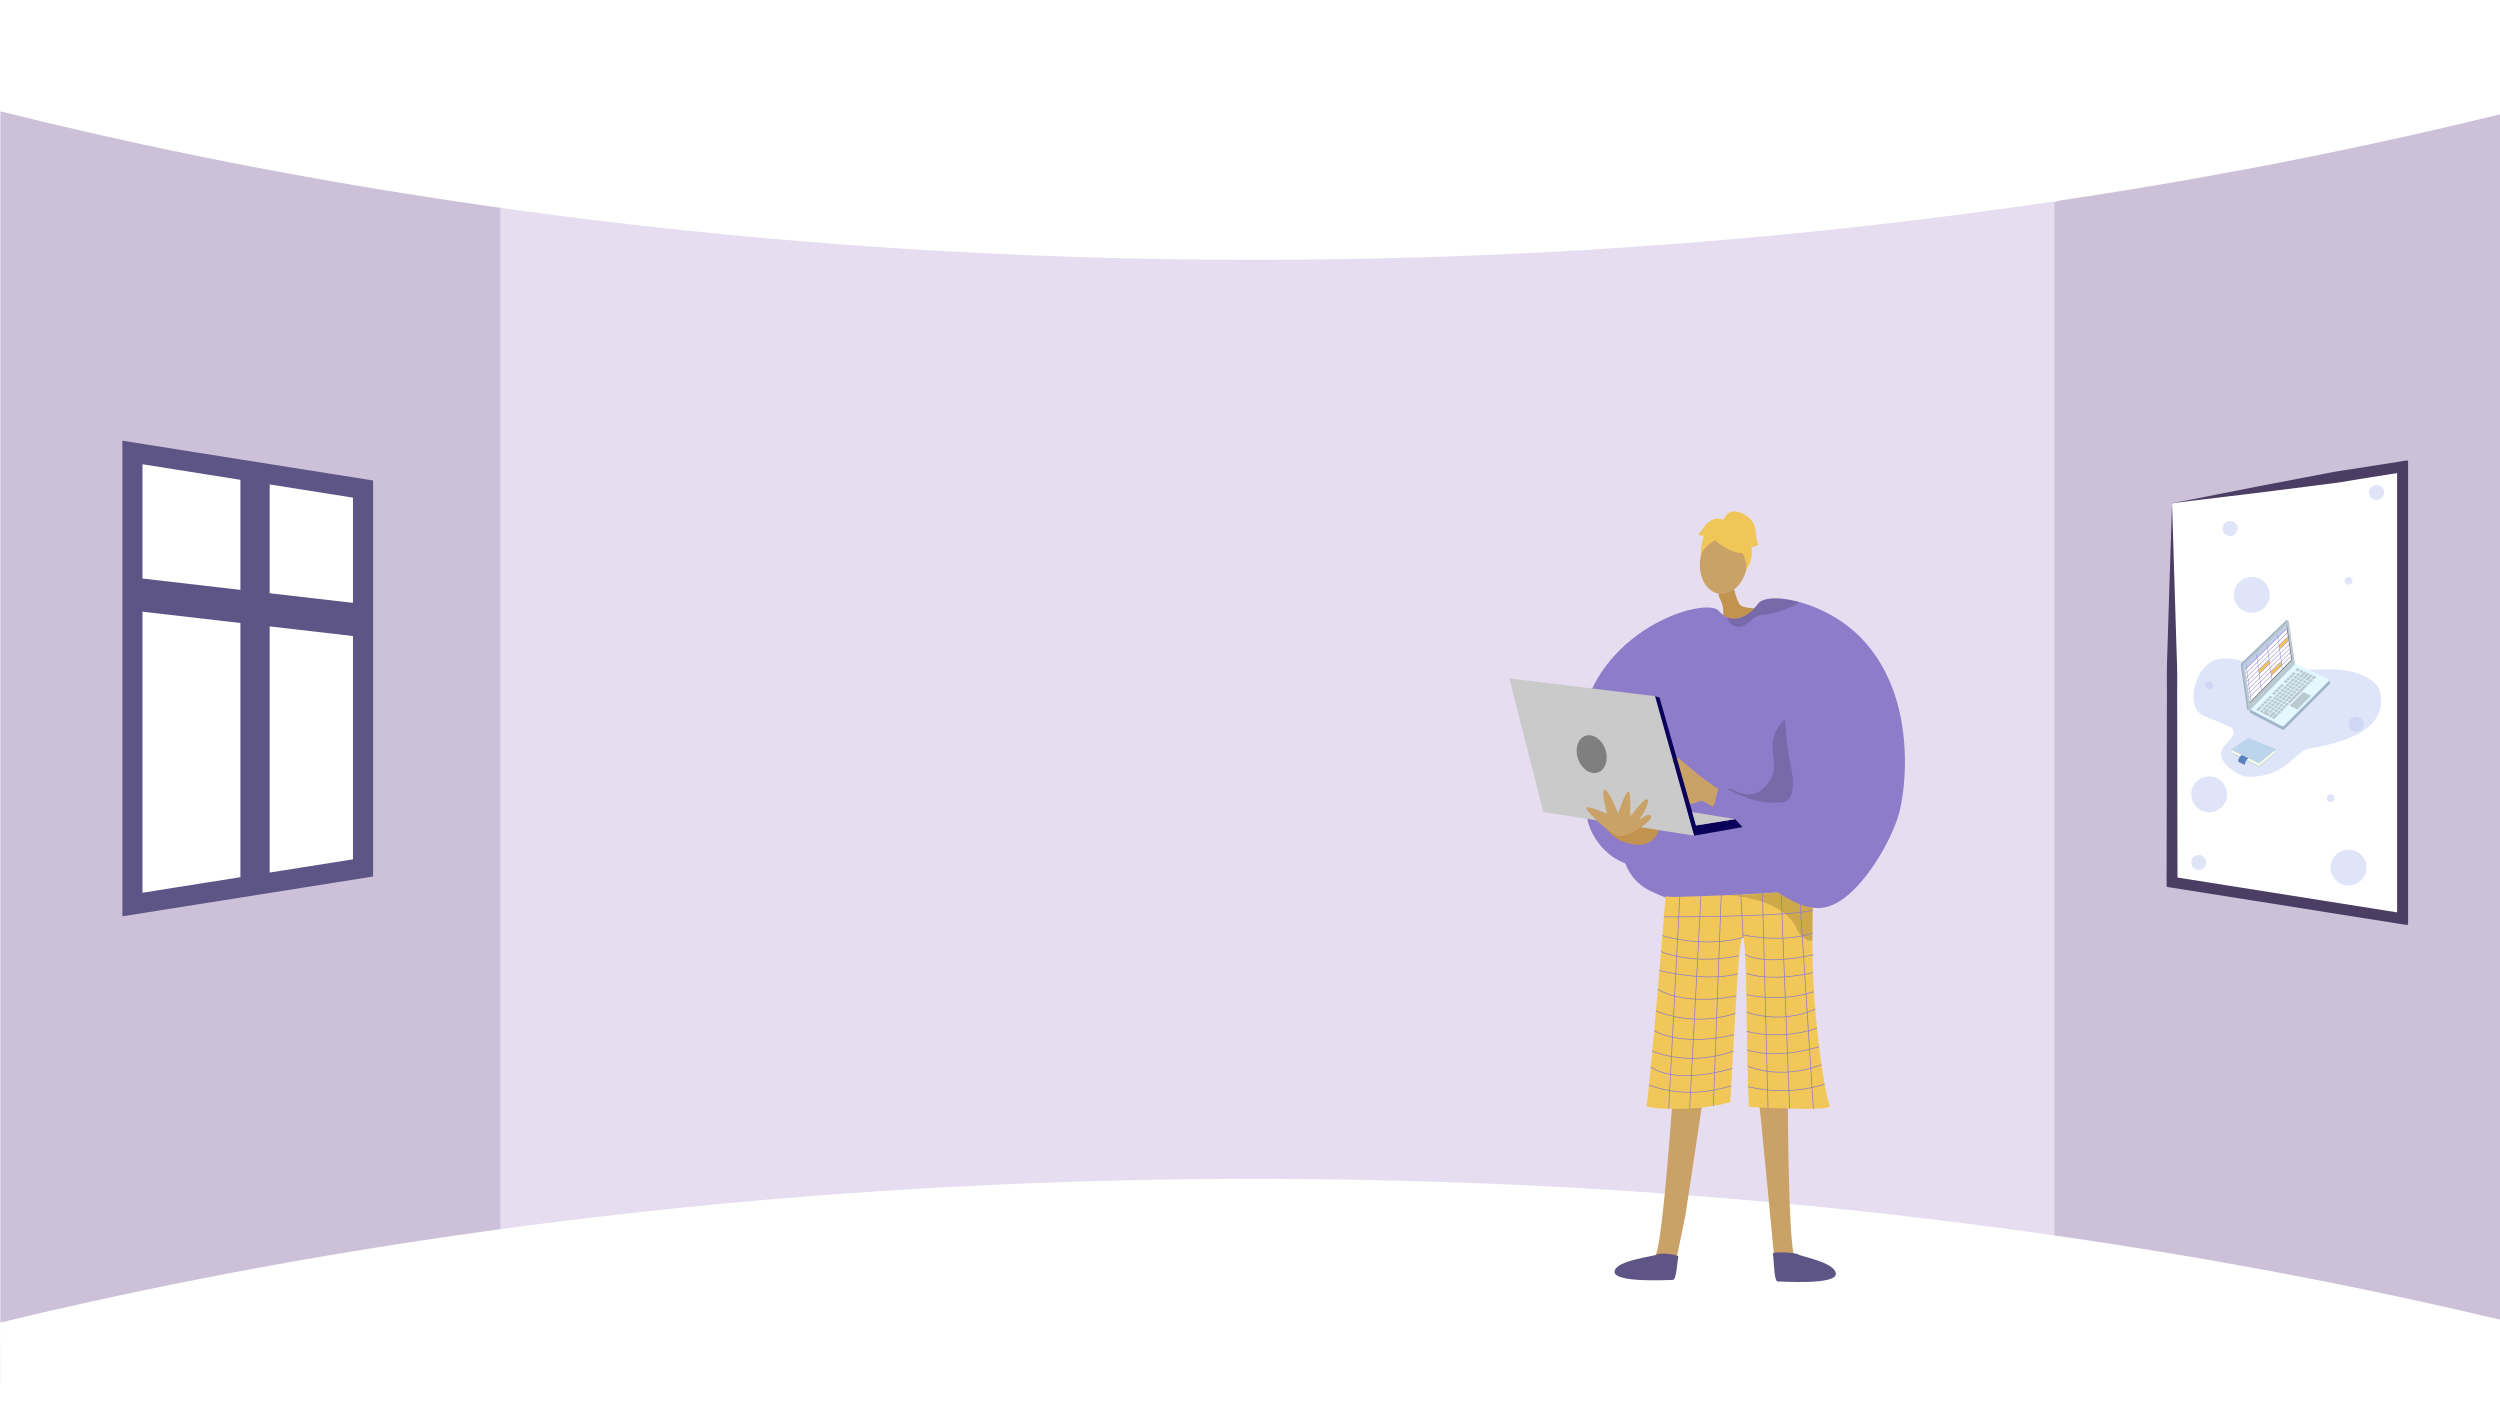 <svg xmlns="http://www.w3.org/2000/svg" xmlns:xlink="http://www.w3.org/1999/xlink" width="1366" height="771" viewBox="0 0 1366 771"><defs><style>.a,.r{fill:none;}.b,.g{fill:#fff;}.c{clip-path:url(#a);}.d{fill:#ccc1d8;}.e{fill:#e6def0;}.f{fill:#4b3d64;}.g{stroke:#5e5587;stroke-width:11px;}.g,.r{stroke-miterlimit:10;}.h{fill:#5e5587;}.i,.x{fill:#bec9f2;}.i,.w{opacity:0.49;}.j{fill:#caa267;}.k{fill:#5e5586;}.l{fill:#c2934e;}.m{fill:#f0c659;}.n{fill:#8c7cc9;}.o{fill:#f1c759;}.p{opacity:0.3;}.q{opacity:0.5;}.r{stroke:#8c7cc9;stroke-width:0.404px;}.s{opacity:0.15;}.t{fill:#cacaca;}.u{fill:#0a0059;}.v{fill:#7f7f7f;}.y{fill:#a1b4c9;}.z{fill:#e3f9ff;}.aa{fill:#bbc9d0;}.ab{fill:#717179;}.ac{fill:#bdd4ed;}.ad{fill:#fafbe1;}.ae{fill:#5781bf;}.af{fill:#8a7cc7;}.ag{clip-path:url(#b);}</style><clipPath id="a"><rect class="a" width="1366" height="771" transform="translate(0.201 821.836)"/></clipPath><clipPath id="b"><path class="a" d="M1229.5,1205.385l22.6-23.1-2.685-18.329-22.745,21.628Z"/></clipPath></defs><g transform="translate(-0.201 -821.836)"><rect class="b" width="1366" height="771" transform="translate(0.201 821.836)"/><g class="c"><rect class="b" width="1366" height="771" transform="translate(0.201 821.836)"/><path class="d" d="M1366.2,831.372v758.464l-242.228-67.587-32.991-6.263,1.636-558.092,30.118-25.56Z"/><path class="d" d="M316.5,947.307l-16.051,556.371L.4,1578.076V828.023l298.845,93.57Z"/><path class="e" d="M698.178,910.907H273.57v617.384h849.165V910.907Z"/><path class="b" d="M.2,882.616C121.858,913,335.9,956.5,615.2,962.988c352.971,8.194,622.429-47.1,751-78.7V821.836H.2Z"/><path class="b" d="M.2,1544.519c121.657-29.39,335.7-71.48,615-77.753,352.971-7.927,622.429,45.568,751,76.133v47.19L.4,1592.836Z"/></g><path class="b" d="M1186.991,1097.446v205.78a.72.72,0,0,0,.6.71l50.4,8,16,2.53,58.21,9.28a.721.721,0,0,0,.82-.6,1.033,1.033,0,0,0,0-.11v-245.36a.72.72,0,0,0-.72-.72h-.1l-58.17,9.24-16,2.53-50.4,8A.719.719,0,0,0,1186.991,1097.446Z"/><path class="f" d="M1218,1090.746l15.88-3.12,15.76-3,15.67-3c5.23-1,10.44-2.06,15.7-2.83s10.51-1.6,15.76-2.44l15.75-2.5,2.64-.42a.72.72,0,0,1,.82.6.662.662,0,0,1,0,.11v252.37a.721.721,0,0,1-.72.72h-.06l-2.64-.42-126-20-1.93-.31a.72.72,0,0,1-.6-.71v-2l.18-104.54c0-4.36-.07-8.75,0-13.09s.26-8.61.38-12.91l.8-25.68,1.61-50.21a.708.708,0,0,1,.58-.68C1197.561,1094.836,1207.671,1092.746,1218,1090.746Zm-29.38,58.8.8,26.07c.12,4.33.32,8.68.38,13s0,8.52,0,12.79l.18,100.51a.72.72,0,0,1-1.26.47h0a.72.72,0,0,1,.66-1.17l122.54,19.45a.72.72,0,0,1,.35,1.25l-1.1.94a.72.72,0,0,1-1.18-.55V1078.4a.72.72,0,0,1,1.21-.56l1.1.94a.721.721,0,0,1-.35,1.25l-14.21,2.26c-5.25.83-10.5,1.66-15.74,2.56s-10.53,1.48-15.8,2.17l-15.83,2-15.75,2-15.62,1.89c-10.26,1.25-20.75,2.46-31.34,3.84a.719.719,0,0,0-.63.74Z"/><path class="b" d="M198.591,1089.086v207l-51,8.1-16,2.53-59,9.37v-247l59,9.37,16,2.53Z"/><path class="f" d="M198.591,1089.086l1.61,50.75.8,25.68c.12,4.3.32,8.57.38,12.91s0,8.73,0,13.09l.18,104.54v2.56l-2.53.4-126,20-3.47.55v-254l3.47.55,15.75,2.5c5.25.84,10.5,1.67,15.76,2.44s10.47,1.86,15.7,2.83l15.67,3,15.76,3,15.88,3.12C178.111,1085.066,188.4,1087.166,198.591,1089.086Zm0,0c-10.81-1.42-21.51-2.65-32-3.92l-15.62-1.89-15.75-2-15.83-2c-5.27-.69-10.56-1.27-15.8-2.17s-10.49-1.74-15.74-2.56l-15.75-2.5,3.47-3v247l-3.47-3,126-20-2.53,3,.18-102.46c0-4.27-.07-8.5,0-12.79s.26-8.64.38-13l.8-26.07Z"/><path class="g" d="M198.561,1089.066v207l-51,8.1-16,2.53-59,9.37v-247l59,9.37,16,2.53Z"/><path class="h" d="M147.561,1080.966v223.2l-16,2.53v-228.26Z"/><path class="h" d="M198.561,1151.886v18.12l-51-5.9-16-1.85-59-6.82v-18.12l59,6.82,16,1.85Z"/><circle class="i" cx="9.802" cy="9.802" r="9.802" transform="translate(1220.8 1137.079)"/><circle class="i" cx="4.111" cy="4.111" r="4.111" transform="translate(1214.596 1106.48)"/><circle class="i" cx="4.111" cy="4.111" r="4.111" transform="translate(1294.643 1086.813)"/><circle class="i" cx="4.111" cy="4.111" r="4.111" transform="translate(1283.47 1213.48)"/><circle class="i" cx="2.116" cy="2.116" r="2.116" transform="translate(1281.354 1137.078)"/><circle class="i" cx="2.116" cy="2.116" r="2.116" transform="translate(1205.152 1194.149)"/><circle class="i" cx="9.802" cy="9.802" r="9.802" transform="translate(1273.667 1286.051)"/><circle class="i" cx="9.802" cy="9.802" r="9.802" transform="translate(1197.465 1246.067)"/><circle class="i" cx="4.111" cy="4.111" r="4.111" transform="translate(1197.464 1288.991)"/><circle class="i" cx="2.116" cy="2.116" r="2.116" transform="translate(1271.55 1255.87)"/><path class="j" d="M977.026,1404.762s-.225,103.164,4.214,104.524c7.968,2.49,38.976,10.173,5.679,10.959-16.894,2.6-16.007-1.263-16.577-4.412-.466-2.572-8.752-94.106-10.134-101.155l-.5-2.533Z"/><path class="j" d="M915.33,1404.463s-6.58,102.569-11.034,103.881c-7.995,2.406-39.085,9.759-5.8,10.9,16.864,2.777,16.02-1.093,16.624-4.236.494-2.567,4.523-22.024,5.981-29.059.327-1.575,12.2-81.094,12.2-81.094Z"/><path class="k" d="M917.252,1508.623c.355-1.454-10.293-2.423-11.625-1.351s-22.984,3.179-23.229,9.431,29.647,4.43,31.76,4.5S916.553,1511.48,917.252,1508.623Z"/><path class="h" d="M968.888,1506.955c-.34-1.457,12.582-.775,13.9.311s20.347,4.33,20.523,10.585-29.693,4.116-31.807,4.166S969.555,1509.819,968.888,1506.955Z"/><path class="l" d="M946.342,1138.751c.381.943,2.647,11.463,4.606,13.537s8.339,1.63,8.114,2.2-4.788,11.408-12.7,12.236-5.553-4.994-5.553-4.994a15.506,15.506,0,0,0-.8-12.7C936.522,1142.335,946.342,1138.751,946.342,1138.751Z"/><ellipse class="j" cx="17.428" cy="12.947" rx="17.428" ry="12.947" transform="translate(926.578 1144.203) rotate(-81.107)"/><path class="m" d="M938.819,1118.341s20.224,15.632,16.724-4.858C953.122,1099.307,925.09,1107.271,938.819,1118.341Z"/><path class="m" d="M942.761,1114.206s-13.53,5.281-13.484,12.746c0,0,.7-22.153,13.1-20.74s16.983,3.344,12.264,26.137C954.641,1132.349,953.947,1113.51,942.761,1114.206Z"/><path class="m" d="M941.817,1106.268s1.691-6.668,8.338-4.629,8.956,6.337,9.322,10.325.883,7.018,1.854,7.172c0,0-3.368,2.412-4.187,1.3,0,0,1.432,7.293-2.664,12.442,0,0,.116-8.918-4.589-10.648S941.817,1106.268,941.817,1106.268Z"/><path class="m" d="M942.449,1106.308s-4.4-3.647-10.318,2.289l-3.821,5.286s.819,1.113,2.913.464c0,0-1.951,6.612-1.625,10.571l4.69-11.066Z"/><path class="n" d="M1018.729,1286.709c-.932,6.693-12.212,10.782-20.558,22.146-4.044,5.509-14.872,9.884-24.5,10.237-23.644.91-42.814,3.136-71.3-10.237-32.762-15.381-7.6-72.4-9.495-78.824-2.492-8.488,43.614-33.065,46.6-34.052s48.63-3.825,49.946-3.386S1021.355,1267.829,1018.729,1286.709Z"/><path class="o" d="M910.247,1311.625c1.656.15,2.548.192,3.732.316,8.389-.2,44.617-1.156,64.205-3.12,6.911-.694,11.75-1.511,12.564-2.47a.763.763,0,0,1,0,.079c0,1.07-.08,13.322-.239,29.386-.313,31.709,5.017,76.874,9.5,90.459.968,2.932-44.21.383-44.21.383-1.578-32.641-.988-90.091-3.131-92.572-2.606-3.018-4.363,47.568-7.073,89.952-17.608,5.355-45.937,3.794-45.691,1.979C902.822,1404.457,910.247,1311.625,910.247,1311.625Z"/><g class="p"><path d="M943.847,1310.964l-.4-.015S943.586,1310.952,943.847,1310.964Z"/><path class="q" d="M943.847,1310.964c10.826.382,34.337-2.143,34.337-2.143,6.911-.694,11.75-1.511,12.564-2.47a.763.763,0,0,1,0,.079c0,1.07-.08,13.322-.239,29.386a8.113,8.113,0,0,1-1.14-.081,8.844,8.844,0,0,1-5.887-3.754,19.342,19.342,0,0,1-2.424-4.478C972.341,1312.753,947.317,1311.121,943.847,1310.964Z"/></g><line class="r" x1="6.18" y2="118.321" transform="translate(911.992 1309.359)"/><line class="r" x1="6.185" y2="116.265" transform="translate(923.427 1311.225)"/><line class="r" x1="4.311" y2="115.374" transform="translate(936.38 1310.745)"/><line class="r" x2="1.302" y2="23.803" transform="translate(951.364 1310.283)"/><line class="r" x2="3.032" y2="117.39" transform="translate(963.21 1309.77)"/><line class="r" x2="4.653" y2="118.305" transform="translate(973.4 1309.255)"/><line class="r" x2="7.599" y2="118.858" transform="translate(983.419 1308.821)"/><path class="r" d="M909.34,1322.8s64.453.211,81.314-3.521"/><path class="r" d="M952.666,1334.086c-22.281,6-44.171-1.013-44.171-1.013"/><path class="r" d="M952.357,1332.594s20.56,4.751,38.188-.776"/><path class="r" d="M907.773,1341.755s16.591,7.675,42.743,2.264"/><path class="r" d="M906.9,1352.1s25.576,6.508,42.8,1.843"/><path class="r" d="M906.026,1362.37s13.3,9.384,42.9,3.635"/><path class="r" d="M905,1374.189a63.373,63.373,0,0,0,43.37,1.341"/><path class="r" d="M904.038,1385.017s14.313,9.12,43.683,2.191"/><path class="r" d="M903.022,1396.118s19.6,9.051,44.209-.013"/><path class="r" d="M902.2,1404.783s11.78,10.236,44.5.853"/><path class="r" d="M901.214,1414.621s18.7,8.708,44.928.533"/><path class="r" d="M953.758,1343.309s8.793,6.545,37.3.169"/><path class="r" d="M954.444,1353.7s12.15,4.961,36.374-.421"/><path class="r" d="M954.377,1365.272s18.627,4.667,36.9-1.6"/><path class="r" d="M954.538,1374.858s18.221,7.064,37.525-1.625"/><path class="r" d="M954.705,1385.383s17.277,5.153,38.319-1.659"/><path class="r" d="M954.88,1395.491s14.624,5.727,39.264-1.7"/><path class="r" d="M955.277,1404.423s17.413,7.92,40.172-.818"/><path class="r" d="M955.365,1415.607a79.833,79.833,0,0,0,41.824-1.334"/><path class="s" d="M944.219,1252.975c1.789-1.562,6.848,4.173,13.615,2.789,6.291-1.288,9.738-7.845,10.17-8.694,3.838-7.554-.562-12.726.984-20.832.959-5.026,4.3-11.711,15.091-18.536,4.8,38.728,7.381,59.544,7.381,59.544h0l-40.188,3.444C943.415,1257.617,943.1,1253.948,944.219,1252.975Z"/><path class="j" d="M989.563,1250.3l-7,18.994s-23.795-6.495-39.29-14.243-24.941-20.5-29.94-20.5-19.119,3.312-20.244,5.186,2.624,3.374,4.686,3.562a30.46,30.46,0,0,0,6.373-.75s-2.062,3.936-3.749,7.5,1.875,6.185,3,6.56c0,0,3.187,4.124,5.811,4.124,0,0,4.874,5.253,9.185,4.126s-.375-4.313-.375-4.313a11.725,11.725,0,0,0,6,.562,18.091,18.091,0,0,0,5.623-1.874s7.9,3.208,12.647,8.778c10.356,12.162,23.456,32.971,32.027,37.771,12.5,7,18.245,11,26.243,7.247s22.119-29.264,25.493-43.487C1026.053,1269.547,1003.059,1268.547,989.563,1250.3Z"/><path class="n" d="M1037.319,1268.017c-4.914,15.385-19.538,40.385-34.64,47.721a23.534,23.534,0,0,1-5.823,1.959c-18.135,3.574-49.045-24.4-61.678-53.488,3.934-5.98,1.536-7.681,5.47-13.66,9.193,6.379,21.082,10.815,32.383,9.741a7.445,7.445,0,0,0,3.9-1.2,6.724,6.724,0,0,0,2.124-3.558c1.7-5.721.376-11.717-.776-17.4a128.48,128.48,0,0,1-2.257-17.124c-.071-1.089-1.082-8.589-.157-9.169-14.24,8.966-56.411-1.889-70.652,7.077-5.446,3.425,17.046,26.677,11.6,30.1-8.692,45.824-5.651,34.578-11.6,45.926-20.987,4.169-36.8-13.3-38.26-28.864-2.767-29.562-8.676-54.241,10.494-80.049,20.486-27.578,55.9-36.254,61.678-30.619a14.409,14.409,0,0,0,4.961,3.777,8.906,8.906,0,0,0,2.037.6,11.485,11.485,0,0,0,6.121-.878c5.149-2.053,7.673-6.223,8.754-7.437,2.923-3.308,11.764-3.574,22.258-.721,10.909,2.962,23.605,9.3,33.292,19.1C1048.361,1202.021,1041.668,1254.381,1037.319,1268.017Z"/><path d="M905.827,1242.148a.62.62,0,0,1-.586-.827,65.682,65.682,0,0,1,5.12-10.995.621.621,0,1,1,1.053.658,65.673,65.673,0,0,0-5,10.749A.621.621,0,0,1,905.827,1242.148Z"/><path d="M911.637,1246.272a.649.649,0,0,1-.15-.018.622.622,0,0,1-.453-.753c.063-.25,1.555-6.149,4.027-9.761a.621.621,0,1,1,1.026.7c-2.347,3.431-3.832,9.3-3.847,9.36A.621.621,0,0,1,911.637,1246.272Z"/><path class="l" d="M897.159,1283.422a28.444,28.444,0,0,1-11.14-2.113,19.956,19.956,0,0,1-7.591-6.142l12.373-3.072,15.857,2.5S906.091,1281.789,897.159,1283.422Z"/><path class="t" d="M925.919,1278.436l-82.456-12.9L824.882,1192.5l79.683,9.747Z"/><path class="u" d="M904.564,1202.251l2.4.7,19.946,69.921,21.377-3.457,4.005,4.35-26.369,4.674Z"/><path class="t" d="M948.283,1269.413l-21.377,3.457-2.093-7.338Z"/><path class="j" d="M869.789,1267.191s9.123,9.892,14.5,11.333,15.847-6.723,17.479-8.932,0-2.593-1.344-2.4-4.514,2.689-4.514,2.689,6.146-9.6,4.514-11.14-9.567,9.413-9.567,9.413.731-13.831-.9-13.927-5.571,12.234-5.571,12.234-5.09-13.1-7.395-13.1,1.249,13.157,1.249,13.157-8.932-3.938-10.66-3.553S869.789,1267.191,869.789,1267.191Z"/><path class="v" d="M877.383,1231.38c1.864,5.532.023,11.146-4.111,12.539s-9-1.962-10.861-7.494-.024-11.147,4.111-12.54S875.519,1225.848,877.383,1231.38Z"/><path class="s" d="M983.251,1150.751c-3.237,2.978-14.413,6.959-19.311,6.959-6.231,0-8.417,6.67-13.887,6.56a6.192,6.192,0,0,1-5.972-5.079,8.906,8.906,0,0,0,2.037.6,11.485,11.485,0,0,0,6.121-.878c5.149-2.053,7.673-6.223,8.754-7.437C963.916,1148.164,972.757,1147.9,983.251,1150.751Z"/><g class="w"><path class="x" d="M1262.6,1230.711c-9.076,1.506-12.591,15.864-34.086,15.532-4.289-.066-8.338-3.028-11.688-6.306-1.7-1.66-3.238-4.062-2.975-6.7.409-4.124,4.674-5.836,6.3-9.481a3.411,3.411,0,0,0-2.24-5.038q-5.082-2.375-10.278-4.359c-2.871-1.1-6.012-2.319-7.638-5.413a12.936,12.936,0,0,1-1.238-5.626,25.512,25.512,0,0,1,2.921-12.349,18.511,18.511,0,0,1,6.458-7.324c5.643-3.434,12.359-1.869,18.548-.407,10.25,2.422,20.619,4.357,31.058,4.523,12.11.192,24.837-1.865,35.843,4.315,2.884,1.62,6.076,3.8,6.993,7.519C1305.851,1220.967,1279.388,1227.927,1262.6,1230.711Z"/></g><path class="y" d="M1272.022,1194.386l-17.5-8.117a.929.929,0,0,0-.962.2l-22.9,23.2-1.3-.509.2,1.849a.422.422,0,0,0,.23.321l17.569,9.218a.93.93,0,0,0,.979-.165l24.814-24.807a.445.445,0,0,0,.163-.388l-.283-1.883-1.135.218Z"/><path class="z" d="M1254.278,1184.468a.957.957,0,0,0-.961.2l-23.805,24.138a.416.416,0,0,0,.076.7l17.533,9.143a.884.884,0,0,0,.977-.166l24.769-24.784a.407.407,0,0,0-.107-.713Z"/><path class="aa" d="M1254.32,1188.031l1.379.64,1.137-1.148-1.378-.641Z"/><path class="aa" d="M1252.188,1190.19l1.37.651,1.139-1.154-1.377-.639Z"/><path class="aa" d="M1256.305,1188.965l1.388.644,1.141-1.151-1.386-.64Z"/><path class="aa" d="M1256.282,1191.5l1.388.647,2.881-2.9-1.4-.656Z"/><path class="aa" d="M1257.993,1192.312l1.391.649,2.891-2.9-1.4-.663Z"/><path class="aa" d="M1259.742,1193.125l1.4.667,2.9-2.917-1.412-.659Z"/><path class="aa" d="M1250.767,1191.63l1.367.644,1.136-1.142-1.371-.648Z"/><path class="aa" d="M1249.349,1193.065l1.365.655,1.13-1.149-1.363-.645Z"/><path class="aa" d="M1247.933,1194.489l1.36.662,1.13-1.151-1.36-.646Z"/><path class="aa" d="M1254.589,1190.7l1.38.653,1.137-1.155-1.38-.646Z"/><path class="aa" d="M1253.167,1192.144l1.373.654,1.136-1.151-1.376-.654Z"/><path class="aa" d="M1251.734,1193.581l1.374.662,1.141-1.156-1.379-.647Z"/><path class="aa" d="M1250.314,1195.018l1.367.664,1.14-1.153-1.375-.653Z"/><path class="aa" d="M1248.892,1196.457l1.366.655,1.136-1.141-1.369-.662Z"/><path class="aa" d="M1247.48,1197.9l1.355.654,1.134-1.134-1.363-.664Z"/><path class="aa" d="M1246.058,1199.316l1.356.668,1.131-1.144-1.359-.664Z"/><path class="aa" d="M1244.647,1200.746l1.345.668,1.133-1.139-1.357-.665Z"/><path class="aa" d="M1243.273,1202.136l1.351.664,1.129-1.132-1.35-.665Z"/><path class="aa" d="M1241.864,1203.557l1.342.665,1.128-1.129-1.346-.666Z"/><path class="aa" d="M1240.452,1204.985l1.342.675,1.128-1.136-1.345-.671Z"/><path class="aa" d="M1239.044,1206.406l1.339.676,1.128-1.133-1.342-.67Z"/><path class="aa" d="M1237.641,1207.821l1.332.677,1.124-1.128-1.336-.677Z"/><path class="aa" d="M1236.238,1209.236l1.329.683,1.121-1.13-1.331-.684Z"/><path class="aa" d="M1256.553,1193.747l1.393.665,1.145-1.161-1.392-.651Z"/><path class="aa" d="M1255.116,1195.189l1.389.666,1.148-1.158-1.392-.651Z"/><path class="aa" d="M1253.688,1196.635l1.383.666,1.141-1.153-1.381-.655Z"/><path class="aa" d="M1252.254,1198.084l1.38.668,1.144-1.151-1.383-.667Z"/><path class="aa" d="M1250.829,1199.526l1.371.66,1.142-1.138-1.378-.672Z"/><path class="aa" d="M1249.4,1200.964l1.371.666,1.139-1.141-1.372-.672Z"/><path class="aa" d="M1247.976,1202.4l1.368.675,1.138-1.145-1.37-.682Z"/><path class="aa" d="M1246.6,1203.788l1.358.674,1.135-1.139-1.364-.682Z"/><path class="aa" d="M1245.179,1205.223l1.357.675,1.138-1.137-1.364-.68Z"/><path class="aa" d="M1243.758,1206.649l1.356.693,1.134-1.15-1.358-.679Z"/><path class="aa" d="M1242.341,1208.075l1.353.687,1.128-1.14-1.35-.682Z"/><path class="aa" d="M1240.929,1209.5l1.343.691,1.133-1.14-1.352-.684Z"/><path class="aa" d="M1239.516,1210.929l1.341.7,1.128-1.143-1.344-.683Z"/><path class="aa" d="M1258.3,1194.571l1.4.668,1.148-1.161-1.4-.653Z"/><path class="aa" d="M1256.86,1196.023l1.4.667,1.148-1.157-1.395-.656Z"/><path class="aa" d="M1255.421,1197.478l1.392.669,1.151-1.156-1.4-.668Z"/><path class="aa" d="M1253.99,1198.925l1.385.661,1.145-1.142-1.387-.673Z"/><path class="aa" d="M1252.552,1200.368l1.382.667,1.147-1.145-1.387-.672Z"/><path class="aa" d="M1251.123,1201.806l1.376.677,1.143-1.149-1.382-.683Z"/><path class="aa" d="M1249.691,1203.251l1.376.682,1.14-1.151-1.376-.681Z"/><path class="aa" d="M1248.311,1204.644l1.37.676,1.138-1.14-1.37-.682Z"/><path class="aa" d="M1246.887,1206.074l1.364.695,1.136-1.154-1.367-.68Z"/><path class="aa" d="M1245.46,1207.505l1.362.689,1.14-1.146-1.367-.682Z"/><path class="aa" d="M1244.036,1208.939l1.359.691,1.137-1.144-1.362-.685Z"/><path class="aa" d="M1242.618,1210.371l1.357.7,1.13-1.147-1.353-.685Z"/><path class="aa" d="M1239.786,1213.228l1.342.688,2.556-2.559-1.356-.7Z"/><path class="aa" d="M1262.932,1192.487l1.41.663,1.46-1.464-1.418-.654Z"/><path class="aa" d="M1260.033,1195.4l1.409.674,1.15-1.168-1.4-.661Z"/><path class="aa" d="M1261.478,1193.94l1.412.673,1.154-1.171-1.411-.656Z"/><path class="aa" d="M1250.007,1205.489l1.375.683,9.763-9.81-1.4-.661Z"/><path class="aa" d="M1248.57,1206.922l1.383.692,1.138-1.152-1.372-.693Z"/><path class="aa" d="M1247.146,1208.359l1.37.7,1.142-1.156-1.374-.688Z"/><path class="aa" d="M1245.716,1209.8l1.368.7,1.142-1.149-1.371-.689Z"/><path class="aa" d="M1244.292,1211.234l1.362.695,1.143-1.142-1.368-.691Z"/><path class="aa" d="M1241.449,1214.093l1.352.7,2.565-2.578-1.363-.7Z"/><path class="aa" d="M1234.84,1210.658l1.322.689,1.12-1.131-1.327-.678Z"/><path class="aa" d="M1254.852,1192.944l1.381.655,1.145-1.151-1.388-.658Z"/><path class="aa" d="M1253.423,1194.378l1.38.67,1.141-1.163-1.382-.645Z"/><path class="aa" d="M1252,1195.829l1.376.669,1.139-1.157-1.378-.655Z"/><path class="aa" d="M1250.571,1197.265l1.373.667,1.14-1.151-1.375-.657Z"/><path class="aa" d="M1249.143,1198.7l1.369.675,1.14-1.156-1.374-.657Z"/><path class="aa" d="M1247.722,1200.138l1.366.673,1.138-1.149-1.368-.663Z"/><path class="aa" d="M1246.3,1201.567l1.357.673,1.137-1.144-1.365-.669Z"/><path class="aa" d="M1244.931,1202.956l1.355.68,1.132-1.147-1.357-.669Z"/><path class="aa" d="M1243.516,1204.388l1.352.675,1.129-1.137-1.352-.677Z"/><path class="aa" d="M1242.1,1205.81l1.345.682,1.132-1.14-1.353-.677Z"/><path class="aa" d="M1240.691,1207.233l1.34.692,1.126-1.146-1.346-.68Z"/><path class="aa" d="M1239.277,1208.665l1.345.678,1.124-1.128-1.339-.685Z"/><path class="aa" d="M1238.954,1208.934l-2.522,2.55,3,1.565,1.131-1.136-1.683-.87,1.412-1.426Z"/><path class="aa" d="M1245.816,1196.645l1.347.66,1.133-1.143-1.36-.661Z"/><path class="aa" d="M1244.4,1198.069l1.351.664,1.128-1.143-1.352-.657Z"/><path class="aa" d="M1243,1199.5l1.338.66,1.131-1.134-1.351-.66Z"/><path class="aa" d="M1241.59,1200.917l1.337.672,1.125-1.141-1.343-.656Z"/><path class="aa" d="M1239.481,1203.057l1.334.672,1.123-1.135-1.339-.669Z"/><path class="aa" d="M1238.081,1204.477l1.328.677,1.118-1.135-1.333-.681Z"/><path class="aa" d="M1236.683,1205.889l1.322.68,1.12-1.134-1.331-.678Z"/><path class="aa" d="M1235.279,1207.307l1.326.677,1.111-1.127-1.319-.677Z"/><path class="aa" d="M1232.942,1209.676l1.316.678,2.051-2.072-1.319-.679Z"/><path class="aa" d="M1251.218,1207.42l4.251,2.128,7.528-7.537-4.321-2.087Z"/><path class="y" d="M1249.707,1160.681a.314.314,0,0,0-.357.106l-24.417,23.351a1.5,1.5,0,0,0-.346,1.141l3.428,24.052c.027.192.1.317.193.353h0c0,.012.01.01.01.01l.878.391.03-1.092,23.713-24.238a1.5,1.5,0,0,0,.342-1.137l-3.151-21.6.176.122.4-1.055-.9-.405Z"/><path class="aa" d="M1250.238,1161.185l-24.416,23.352a1.52,1.52,0,0,0-.343,1.143l3.429,24.056c.054.377.3.491.54.242l24.279-24.824a1.505,1.505,0,0,0,.348-1.143l-3.3-22.584C1250.722,1161.045,1250.485,1160.933,1250.238,1161.185Z"/><path class="ab" d="M1252.1,1182.284l-22.6,23.1.083.583,22.995-23.505-2.767-18.9-.4.4Z"/><path class="b" d="M1229.5,1205.385l22.6-23.1-2.685-18.329-22.745,21.628Z"/><path class="ac" d="M1219.449,1231.317l9.123-6.292,15.29,6.069v2.276l-9.305,7.586-15.107-7.5.292-.469-.036-1.317Z"/><path class="ad" d="M1219.7,1231.674l14.669,7.274,9.2-7.274v1.317l-9.013,7.386-14.815-7.386Z"/><path class="ae" d="M1225.127,1234.363a4.461,4.461,0,0,0-1.956,3.715l3.594,1.673s.31-2.967,2.139-3.515Z"/><path class="af" d="M1243.642,1186.45l-.038-.237.055-.013.038.237Z"/><path class="x" d="M1226.673,1185.584l22.745-21.628.218,1.487-22.665,22.222Z"/><path class="m" d="M1234.332,1187.876l.3,2.186,5.764-5.651-.391-2.094Z"/><path class="m" d="M1241,1188.807l.3,2.186,5.764-5.651-.391-2.094Z"/><path class="m" d="M1245.477,1174.474l.291,2.142,4.827-4.632-.324-2.21Z"/><g class="ag"><path class="af" d="M1226.832,1187.975l-.14-.213,23.086-22.634.14.213Z"/><path class="af" d="M1227.148,1190.142l-.139-.213,23.086-22.635.139.213Z"/><path class="af" d="M1227.464,1192.308l-.139-.213,23.086-22.634.139.213Z"/><path class="af" d="M1227.781,1194.474l-.14-.213,23.087-22.634.139.213Z"/><path class="af" d="M1228.1,1196.641l-.14-.213,23.086-22.634.14.213Z"/><path class="af" d="M1228.414,1198.807l-.139-.213,23.086-22.634.14.213Z"/><path class="af" d="M1228.73,1200.974l-.139-.213,23.086-22.635.139.213Z"/><path class="af" d="M1229.047,1203.14l-.139-.213,23.086-22.635.139.213Z"/><path class="af" d="M1230.051,1204.925l-2.747-20.24.22-.045,2.747,20.24Z"/><path class="af" d="M1235.765,1199.265l-2.746-20.24.22-.045,2.746,20.24Z"/><path class="af" d="M1241.478,1193.6l-2.746-20.24.22-.045,2.746,20.24Z"/><path class="af" d="M1247.191,1187.943l-2.746-20.24.22-.045,2.746,20.24Z"/></g></g></svg>